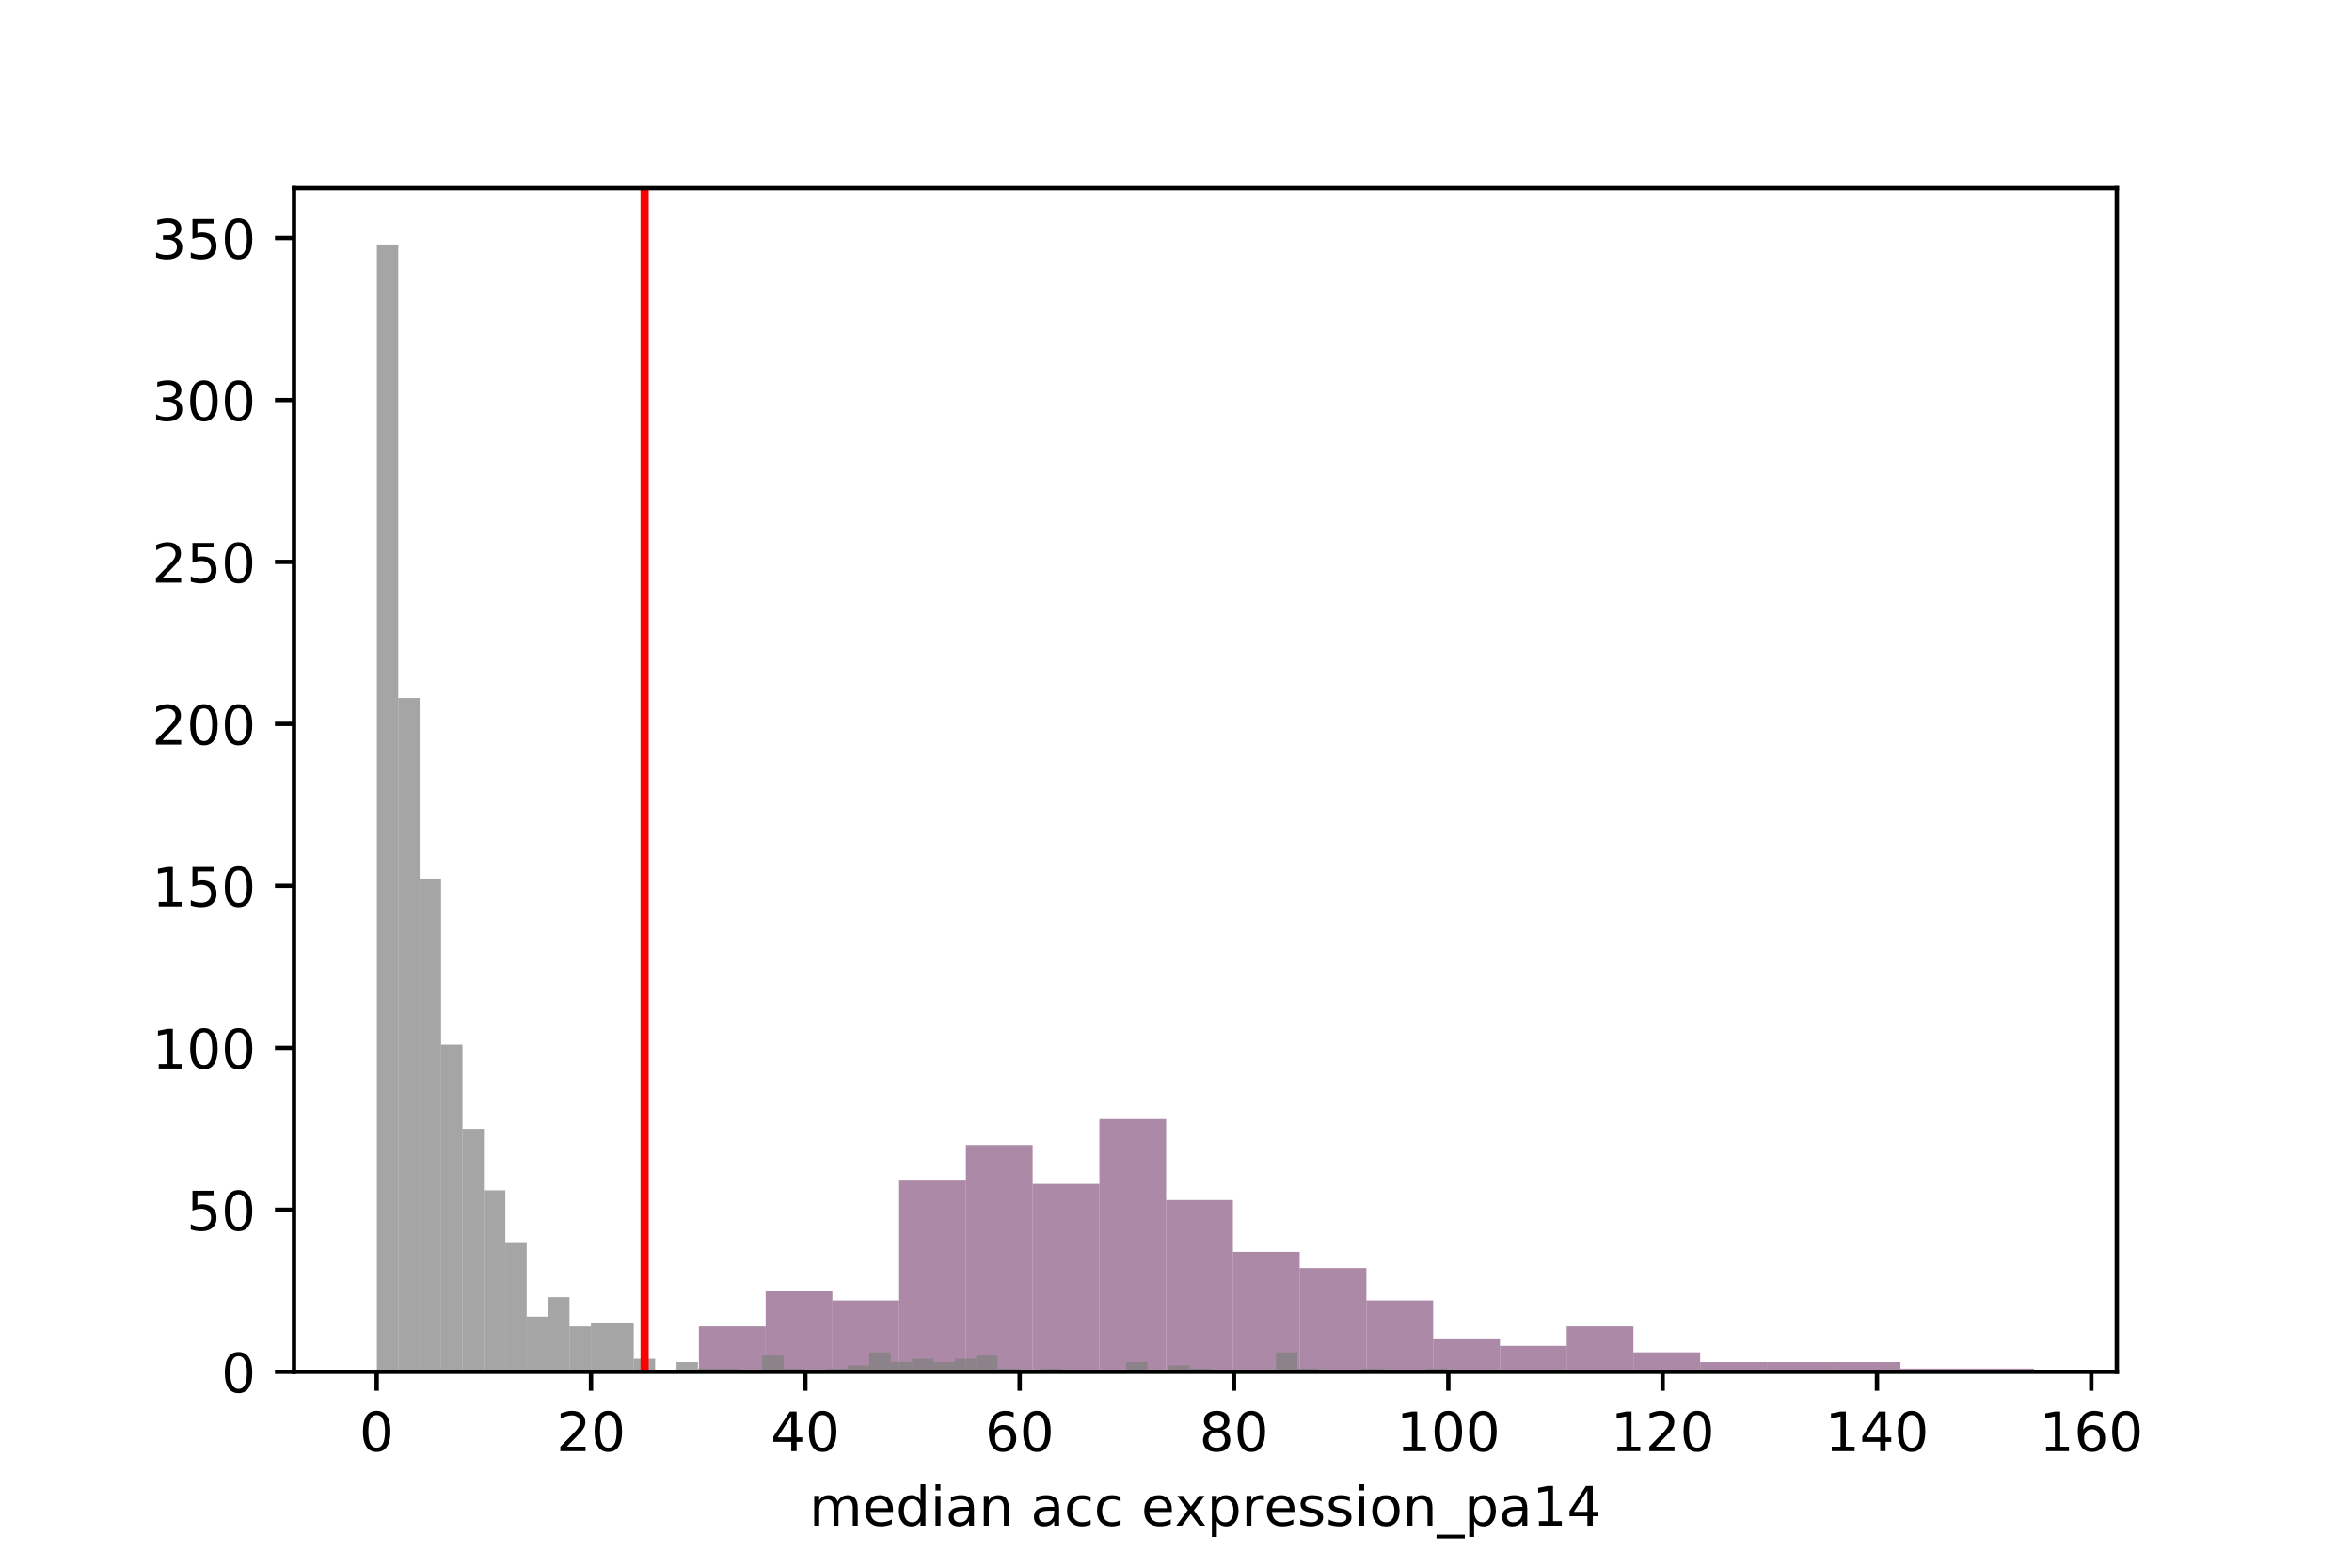 <?xml version="1.0" encoding="utf-8" standalone="no"?>
<!DOCTYPE svg PUBLIC "-//W3C//DTD SVG 1.1//EN"
  "http://www.w3.org/Graphics/SVG/1.1/DTD/svg11.dtd">
<!-- Created with matplotlib (https://matplotlib.org/) -->
<svg height="288pt" version="1.1" viewBox="0 0 432 288" width="432pt" xmlns="http://www.w3.org/2000/svg" xmlns:xlink="http://www.w3.org/1999/xlink">
 <defs>
  <style type="text/css">
*{stroke-linecap:butt;stroke-linejoin:round;}
  </style>
 </defs>
 <g id="figure_1">
  <g id="patch_1">
   <path d="M 0 288
L 432 288
L 432 0
L 0 0
z
" style="fill:#ffffff;"/>
  </g>
  <g id="axes_1">
   <g id="patch_2">
    <path d="M 54 252
L 388.8 252
L 388.8 34.56
L 54 34.56
z
" style="fill:#ffffff;"/>
   </g>
   <g id="patch_3">
    <path clip-path="url(#pc62bdb3a51)" d="M 128.366 252
L 140.627 252
L 140.627 243.669
L 128.366 243.669
z
" style="fill:#895881;opacity:0.7;"/>
   </g>
   <g id="patch_4">
    <path clip-path="url(#pc62bdb3a51)" d="M 140.627 252
L 152.888 252
L 152.888 237.123
L 140.627 237.123
z
" style="fill:#895881;opacity:0.7;"/>
   </g>
   <g id="patch_5">
    <path clip-path="url(#pc62bdb3a51)" d="M 152.888 252
L 165.149 252
L 165.149 238.908
L 152.888 238.908
z
" style="fill:#895881;opacity:0.7;"/>
   </g>
   <g id="patch_6">
    <path clip-path="url(#pc62bdb3a51)" d="M 165.149 252
L 177.409 252
L 177.409 216.891
L 165.149 216.891
z
" style="fill:#895881;opacity:0.7;"/>
   </g>
   <g id="patch_7">
    <path clip-path="url(#pc62bdb3a51)" d="M 177.409 252
L 189.67 252
L 189.67 210.345
L 177.409 210.345
z
" style="fill:#895881;opacity:0.7;"/>
   </g>
   <g id="patch_8">
    <path clip-path="url(#pc62bdb3a51)" d="M 189.67 252
L 201.931 252
L 201.931 217.486
L 189.67 217.486
z
" style="fill:#895881;opacity:0.7;"/>
   </g>
   <g id="patch_9">
    <path clip-path="url(#pc62bdb3a51)" d="M 201.931 252
L 214.192 252
L 214.192 205.584
L 201.931 205.584
z
" style="fill:#895881;opacity:0.7;"/>
   </g>
   <g id="patch_10">
    <path clip-path="url(#pc62bdb3a51)" d="M 214.192 252
L 226.452 252
L 226.452 220.461
L 214.192 220.461
z
" style="fill:#895881;opacity:0.7;"/>
   </g>
   <g id="patch_11">
    <path clip-path="url(#pc62bdb3a51)" d="M 226.452 252
L 238.713 252
L 238.713 229.982
L 226.452 229.982
z
" style="fill:#895881;opacity:0.7;"/>
   </g>
   <g id="patch_12">
    <path clip-path="url(#pc62bdb3a51)" d="M 238.713 252
L 250.974 252
L 250.974 232.958
L 238.713 232.958
z
" style="fill:#895881;opacity:0.7;"/>
   </g>
   <g id="patch_13">
    <path clip-path="url(#pc62bdb3a51)" d="M 250.974 252
L 263.235 252
L 263.235 238.908
L 250.974 238.908
z
" style="fill:#895881;opacity:0.7;"/>
   </g>
   <g id="patch_14">
    <path clip-path="url(#pc62bdb3a51)" d="M 263.235 252
L 275.496 252
L 275.496 246.049
L 263.235 246.049
z
" style="fill:#895881;opacity:0.7;"/>
   </g>
   <g id="patch_15">
    <path clip-path="url(#pc62bdb3a51)" d="M 275.496 252
L 287.756 252
L 287.756 247.239
L 275.496 247.239
z
" style="fill:#895881;opacity:0.7;"/>
   </g>
   <g id="patch_16">
    <path clip-path="url(#pc62bdb3a51)" d="M 287.756 252
L 300.017 252
L 300.017 243.669
L 287.756 243.669
z
" style="fill:#895881;opacity:0.7;"/>
   </g>
   <g id="patch_17">
    <path clip-path="url(#pc62bdb3a51)" d="M 300.017 252
L 312.278 252
L 312.278 248.43
L 300.017 248.43
z
" style="fill:#895881;opacity:0.7;"/>
   </g>
   <g id="patch_18">
    <path clip-path="url(#pc62bdb3a51)" d="M 312.278 252
L 324.539 252
L 324.539 250.215
L 312.278 250.215
z
" style="fill:#895881;opacity:0.7;"/>
   </g>
   <g id="patch_19">
    <path clip-path="url(#pc62bdb3a51)" d="M 324.539 252
L 336.799 252
L 336.799 250.215
L 324.539 250.215
z
" style="fill:#895881;opacity:0.7;"/>
   </g>
   <g id="patch_20">
    <path clip-path="url(#pc62bdb3a51)" d="M 336.799 252
L 349.06 252
L 349.06 250.215
L 336.799 250.215
z
" style="fill:#895881;opacity:0.7;"/>
   </g>
   <g id="patch_21">
    <path clip-path="url(#pc62bdb3a51)" d="M 349.06 252
L 361.321 252
L 361.321 251.405
L 349.06 251.405
z
" style="fill:#895881;opacity:0.7;"/>
   </g>
   <g id="patch_22">
    <path clip-path="url(#pc62bdb3a51)" d="M 361.321 252
L 373.582 252
L 373.582 251.405
L 361.321 251.405
z
" style="fill:#895881;opacity:0.7;"/>
   </g>
   <g id="patch_23">
    <path clip-path="url(#pc62bdb3a51)" d="M 69.218 252
L 73.15 252
L 73.15 44.914
L 69.218 44.914
z
" style="fill:#808080;opacity:0.7;"/>
   </g>
   <g id="patch_24">
    <path clip-path="url(#pc62bdb3a51)" d="M 73.15 252
L 77.082 252
L 77.082 128.225
L 73.15 128.225
z
" style="fill:#808080;opacity:0.7;"/>
   </g>
   <g id="patch_25">
    <path clip-path="url(#pc62bdb3a51)" d="M 77.082 252
L 81.014 252
L 81.014 161.549
L 77.082 161.549
z
" style="fill:#808080;opacity:0.7;"/>
   </g>
   <g id="patch_26">
    <path clip-path="url(#pc62bdb3a51)" d="M 81.014 252
L 84.945 252
L 84.945 191.898
L 81.014 191.898
z
" style="fill:#808080;opacity:0.7;"/>
   </g>
   <g id="patch_27">
    <path clip-path="url(#pc62bdb3a51)" d="M 84.945 252
L 88.877 252
L 88.877 207.369
L 84.945 207.369
z
" style="fill:#808080;opacity:0.7;"/>
   </g>
   <g id="patch_28">
    <path clip-path="url(#pc62bdb3a51)" d="M 88.877 252
L 92.809 252
L 92.809 218.676
L 88.877 218.676
z
" style="fill:#808080;opacity:0.7;"/>
   </g>
   <g id="patch_29">
    <path clip-path="url(#pc62bdb3a51)" d="M 92.809 252
L 96.741 252
L 96.741 228.197
L 92.809 228.197
z
" style="fill:#808080;opacity:0.7;"/>
   </g>
   <g id="patch_30">
    <path clip-path="url(#pc62bdb3a51)" d="M 96.741 252
L 100.673 252
L 100.673 241.884
L 96.741 241.884
z
" style="fill:#808080;opacity:0.7;"/>
   </g>
   <g id="patch_31">
    <path clip-path="url(#pc62bdb3a51)" d="M 100.673 252
L 104.604 252
L 104.604 238.313
L 100.673 238.313
z
" style="fill:#808080;opacity:0.7;"/>
   </g>
   <g id="patch_32">
    <path clip-path="url(#pc62bdb3a51)" d="M 104.604 252
L 108.536 252
L 108.536 243.669
L 104.604 243.669
z
" style="fill:#808080;opacity:0.7;"/>
   </g>
   <g id="patch_33">
    <path clip-path="url(#pc62bdb3a51)" d="M 108.536 252
L 112.468 252
L 112.468 243.074
L 108.536 243.074
z
" style="fill:#808080;opacity:0.7;"/>
   </g>
   <g id="patch_34">
    <path clip-path="url(#pc62bdb3a51)" d="M 112.468 252
L 116.4 252
L 116.4 243.074
L 112.468 243.074
z
" style="fill:#808080;opacity:0.7;"/>
   </g>
   <g id="patch_35">
    <path clip-path="url(#pc62bdb3a51)" d="M 116.4 252
L 120.332 252
L 120.332 249.62
L 116.4 249.62
z
" style="fill:#808080;opacity:0.7;"/>
   </g>
   <g id="patch_36">
    <path clip-path="url(#pc62bdb3a51)" d="M 120.332 252
L 124.263 252
L 124.263 252
L 120.332 252
z
" style="fill:#808080;opacity:0.7;"/>
   </g>
   <g id="patch_37">
    <path clip-path="url(#pc62bdb3a51)" d="M 124.263 252
L 128.195 252
L 128.195 250.215
L 124.263 250.215
z
" style="fill:#808080;opacity:0.7;"/>
   </g>
   <g id="patch_38">
    <path clip-path="url(#pc62bdb3a51)" d="M 128.195 252
L 132.127 252
L 132.127 251.405
L 128.195 251.405
z
" style="fill:#808080;opacity:0.7;"/>
   </g>
   <g id="patch_39">
    <path clip-path="url(#pc62bdb3a51)" d="M 132.127 252
L 136.059 252
L 136.059 251.405
L 132.127 251.405
z
" style="fill:#808080;opacity:0.7;"/>
   </g>
   <g id="patch_40">
    <path clip-path="url(#pc62bdb3a51)" d="M 136.059 252
L 139.991 252
L 139.991 252
L 136.059 252
z
" style="fill:#808080;opacity:0.7;"/>
   </g>
   <g id="patch_41">
    <path clip-path="url(#pc62bdb3a51)" d="M 139.991 252
L 143.922 252
L 143.922 249.025
L 139.991 249.025
z
" style="fill:#808080;opacity:0.7;"/>
   </g>
   <g id="patch_42">
    <path clip-path="url(#pc62bdb3a51)" d="M 143.922 252
L 147.854 252
L 147.854 251.405
L 143.922 251.405
z
" style="fill:#808080;opacity:0.7;"/>
   </g>
   <g id="patch_43">
    <path clip-path="url(#pc62bdb3a51)" d="M 147.854 252
L 151.786 252
L 151.786 252
L 147.854 252
z
" style="fill:#808080;opacity:0.7;"/>
   </g>
   <g id="patch_44">
    <path clip-path="url(#pc62bdb3a51)" d="M 151.786 252
L 155.718 252
L 155.718 251.405
L 151.786 251.405
z
" style="fill:#808080;opacity:0.7;"/>
   </g>
   <g id="patch_45">
    <path clip-path="url(#pc62bdb3a51)" d="M 155.718 252
L 159.65 252
L 159.65 250.81
L 155.718 250.81
z
" style="fill:#808080;opacity:0.7;"/>
   </g>
   <g id="patch_46">
    <path clip-path="url(#pc62bdb3a51)" d="M 159.65 252
L 163.581 252
L 163.581 248.43
L 159.65 248.43
z
" style="fill:#808080;opacity:0.7;"/>
   </g>
   <g id="patch_47">
    <path clip-path="url(#pc62bdb3a51)" d="M 163.581 252
L 167.513 252
L 167.513 250.215
L 163.581 250.215
z
" style="fill:#808080;opacity:0.7;"/>
   </g>
   <g id="patch_48">
    <path clip-path="url(#pc62bdb3a51)" d="M 167.513 252
L 171.445 252
L 171.445 249.62
L 167.513 249.62
z
" style="fill:#808080;opacity:0.7;"/>
   </g>
   <g id="patch_49">
    <path clip-path="url(#pc62bdb3a51)" d="M 171.445 252
L 175.377 252
L 175.377 250.215
L 171.445 250.215
z
" style="fill:#808080;opacity:0.7;"/>
   </g>
   <g id="patch_50">
    <path clip-path="url(#pc62bdb3a51)" d="M 175.377 252
L 179.309 252
L 179.309 249.62
L 175.377 249.62
z
" style="fill:#808080;opacity:0.7;"/>
   </g>
   <g id="patch_51">
    <path clip-path="url(#pc62bdb3a51)" d="M 179.309 252
L 183.24 252
L 183.24 249.025
L 179.309 249.025
z
" style="fill:#808080;opacity:0.7;"/>
   </g>
   <g id="patch_52">
    <path clip-path="url(#pc62bdb3a51)" d="M 183.24 252
L 187.172 252
L 187.172 251.405
L 183.24 251.405
z
" style="fill:#808080;opacity:0.7;"/>
   </g>
   <g id="patch_53">
    <path clip-path="url(#pc62bdb3a51)" d="M 187.172 252
L 191.104 252
L 191.104 252
L 187.172 252
z
" style="fill:#808080;opacity:0.7;"/>
   </g>
   <g id="patch_54">
    <path clip-path="url(#pc62bdb3a51)" d="M 191.104 252
L 195.036 252
L 195.036 251.405
L 191.104 251.405
z
" style="fill:#808080;opacity:0.7;"/>
   </g>
   <g id="patch_55">
    <path clip-path="url(#pc62bdb3a51)" d="M 195.036 252
L 198.968 252
L 198.968 252
L 195.036 252
z
" style="fill:#808080;opacity:0.7;"/>
   </g>
   <g id="patch_56">
    <path clip-path="url(#pc62bdb3a51)" d="M 198.968 252
L 202.899 252
L 202.899 252
L 198.968 252
z
" style="fill:#808080;opacity:0.7;"/>
   </g>
   <g id="patch_57">
    <path clip-path="url(#pc62bdb3a51)" d="M 202.899 252
L 206.831 252
L 206.831 252
L 202.899 252
z
" style="fill:#808080;opacity:0.7;"/>
   </g>
   <g id="patch_58">
    <path clip-path="url(#pc62bdb3a51)" d="M 206.831 252
L 210.763 252
L 210.763 250.215
L 206.831 250.215
z
" style="fill:#808080;opacity:0.7;"/>
   </g>
   <g id="patch_59">
    <path clip-path="url(#pc62bdb3a51)" d="M 210.763 252
L 214.695 252
L 214.695 252
L 210.763 252
z
" style="fill:#808080;opacity:0.7;"/>
   </g>
   <g id="patch_60">
    <path clip-path="url(#pc62bdb3a51)" d="M 214.695 252
L 218.626 252
L 218.626 250.81
L 214.695 250.81
z
" style="fill:#808080;opacity:0.7;"/>
   </g>
   <g id="patch_61">
    <path clip-path="url(#pc62bdb3a51)" d="M 218.626 252
L 222.558 252
L 222.558 251.405
L 218.626 251.405
z
" style="fill:#808080;opacity:0.7;"/>
   </g>
   <g id="patch_62">
    <path clip-path="url(#pc62bdb3a51)" d="M 222.558 252
L 226.49 252
L 226.49 252
L 222.558 252
z
" style="fill:#808080;opacity:0.7;"/>
   </g>
   <g id="patch_63">
    <path clip-path="url(#pc62bdb3a51)" d="M 226.49 252
L 230.422 252
L 230.422 252
L 226.49 252
z
" style="fill:#808080;opacity:0.7;"/>
   </g>
   <g id="patch_64">
    <path clip-path="url(#pc62bdb3a51)" d="M 230.422 252
L 234.354 252
L 234.354 252
L 230.422 252
z
" style="fill:#808080;opacity:0.7;"/>
   </g>
   <g id="patch_65">
    <path clip-path="url(#pc62bdb3a51)" d="M 234.354 252
L 238.285 252
L 238.285 248.43
L 234.354 248.43
z
" style="fill:#808080;opacity:0.7;"/>
   </g>
   <g id="patch_66">
    <path clip-path="url(#pc62bdb3a51)" d="M 238.285 252
L 242.217 252
L 242.217 251.405
L 238.285 251.405
z
" style="fill:#808080;opacity:0.7;"/>
   </g>
   <g id="patch_67">
    <path clip-path="url(#pc62bdb3a51)" d="M 242.217 252
L 246.149 252
L 246.149 252
L 242.217 252
z
" style="fill:#808080;opacity:0.7;"/>
   </g>
   <g id="patch_68">
    <path clip-path="url(#pc62bdb3a51)" d="M 246.149 252
L 250.081 252
L 250.081 252
L 246.149 252
z
" style="fill:#808080;opacity:0.7;"/>
   </g>
   <g id="patch_69">
    <path clip-path="url(#pc62bdb3a51)" d="M 250.081 252
L 254.013 252
L 254.013 251.405
L 250.081 251.405
z
" style="fill:#808080;opacity:0.7;"/>
   </g>
   <g id="patch_70">
    <path clip-path="url(#pc62bdb3a51)" d="M 254.013 252
L 257.944 252
L 257.944 252
L 254.013 252
z
" style="fill:#808080;opacity:0.7;"/>
   </g>
   <g id="patch_71">
    <path clip-path="url(#pc62bdb3a51)" d="M 257.944 252
L 261.876 252
L 261.876 252
L 257.944 252
z
" style="fill:#808080;opacity:0.7;"/>
   </g>
   <g id="patch_72">
    <path clip-path="url(#pc62bdb3a51)" d="M 261.876 252
L 265.808 252
L 265.808 251.405
L 261.876 251.405
z
" style="fill:#808080;opacity:0.7;"/>
   </g>
   <g id="matplotlib.axis_1">
    <g id="xtick_1">
     <g id="line2d_1">
      <defs>
       <path d="M 0 0
L 0 3.5
" id="m494361eae6" style="stroke:#000000;stroke-width:0.8;"/>
      </defs>
      <g>
       <use style="stroke:#000000;stroke-width:0.8;" x="69.186" xlink:href="#m494361eae6" y="252"/>
      </g>
     </g>
     <g id="text_1">
      <!-- 0 -->
      <defs>
       <path d="M 31.781 66.406
Q 24.172 66.406 20.328 58.906
Q 16.5 51.422 16.5 36.375
Q 16.5 21.391 20.328 13.891
Q 24.172 6.391 31.781 6.391
Q 39.453 6.391 43.281 13.891
Q 47.125 21.391 47.125 36.375
Q 47.125 51.422 43.281 58.906
Q 39.453 66.406 31.781 66.406
z
M 31.781 74.219
Q 44.047 74.219 50.516 64.516
Q 56.984 54.828 56.984 36.375
Q 56.984 17.969 50.516 8.266
Q 44.047 -1.422 31.781 -1.422
Q 19.531 -1.422 13.062 8.266
Q 6.594 17.969 6.594 36.375
Q 6.594 54.828 13.062 64.516
Q 19.531 74.219 31.781 74.219
z
" id="DejaVuSans-48"/>
      </defs>
      <g transform="translate(66.004 266.598)scale(0.1 -0.1)">
       <use xlink:href="#DejaVuSans-48"/>
      </g>
     </g>
    </g>
    <g id="xtick_2">
     <g id="line2d_2">
      <g>
       <use style="stroke:#000000;stroke-width:0.8;" x="108.552" xlink:href="#m494361eae6" y="252"/>
      </g>
     </g>
     <g id="text_2">
      <!-- 20 -->
      <defs>
       <path d="M 19.188 8.297
L 53.609 8.297
L 53.609 0
L 7.328 0
L 7.328 8.297
Q 12.938 14.109 22.625 23.891
Q 32.328 33.688 34.812 36.531
Q 39.547 41.844 41.422 45.531
Q 43.312 49.219 43.312 52.781
Q 43.312 58.594 39.234 62.25
Q 35.156 65.922 28.609 65.922
Q 23.969 65.922 18.812 64.312
Q 13.672 62.703 7.812 59.422
L 7.812 69.391
Q 13.766 71.781 18.938 73
Q 24.125 74.219 28.422 74.219
Q 39.75 74.219 46.484 68.547
Q 53.219 62.891 53.219 53.422
Q 53.219 48.922 51.531 44.891
Q 49.859 40.875 45.406 35.406
Q 44.188 33.984 37.641 27.219
Q 31.109 20.453 19.188 8.297
z
" id="DejaVuSans-50"/>
      </defs>
      <g transform="translate(102.189 266.598)scale(0.1 -0.1)">
       <use xlink:href="#DejaVuSans-50"/>
       <use x="63.623" xlink:href="#DejaVuSans-48"/>
      </g>
     </g>
    </g>
    <g id="xtick_3">
     <g id="line2d_3">
      <g>
       <use style="stroke:#000000;stroke-width:0.8;" x="147.918" xlink:href="#m494361eae6" y="252"/>
      </g>
     </g>
     <g id="text_3">
      <!-- 40 -->
      <defs>
       <path d="M 37.797 64.312
L 12.891 25.391
L 37.797 25.391
z
M 35.203 72.906
L 47.609 72.906
L 47.609 25.391
L 58.016 25.391
L 58.016 17.188
L 47.609 17.188
L 47.609 0
L 37.797 0
L 37.797 17.188
L 4.891 17.188
L 4.891 26.703
z
" id="DejaVuSans-52"/>
      </defs>
      <g transform="translate(141.555 266.598)scale(0.1 -0.1)">
       <use xlink:href="#DejaVuSans-52"/>
       <use x="63.623" xlink:href="#DejaVuSans-48"/>
      </g>
     </g>
    </g>
    <g id="xtick_4">
     <g id="line2d_4">
      <g>
       <use style="stroke:#000000;stroke-width:0.8;" x="187.284" xlink:href="#m494361eae6" y="252"/>
      </g>
     </g>
     <g id="text_4">
      <!-- 60 -->
      <defs>
       <path d="M 33.016 40.375
Q 26.375 40.375 22.484 35.828
Q 18.609 31.297 18.609 23.391
Q 18.609 15.531 22.484 10.953
Q 26.375 6.391 33.016 6.391
Q 39.656 6.391 43.531 10.953
Q 47.406 15.531 47.406 23.391
Q 47.406 31.297 43.531 35.828
Q 39.656 40.375 33.016 40.375
z
M 52.594 71.297
L 52.594 62.312
Q 48.875 64.062 45.094 64.984
Q 41.312 65.922 37.594 65.922
Q 27.828 65.922 22.672 59.328
Q 17.531 52.734 16.797 39.406
Q 19.672 43.656 24.016 45.922
Q 28.375 48.188 33.594 48.188
Q 44.578 48.188 50.953 41.516
Q 57.328 34.859 57.328 23.391
Q 57.328 12.156 50.688 5.359
Q 44.047 -1.422 33.016 -1.422
Q 20.359 -1.422 13.672 8.266
Q 6.984 17.969 6.984 36.375
Q 6.984 53.656 15.188 63.938
Q 23.391 74.219 37.203 74.219
Q 40.922 74.219 44.703 73.484
Q 48.484 72.75 52.594 71.297
z
" id="DejaVuSans-54"/>
      </defs>
      <g transform="translate(180.921 266.598)scale(0.1 -0.1)">
       <use xlink:href="#DejaVuSans-54"/>
       <use x="63.623" xlink:href="#DejaVuSans-48"/>
      </g>
     </g>
    </g>
    <g id="xtick_5">
     <g id="line2d_5">
      <g>
       <use style="stroke:#000000;stroke-width:0.8;" x="226.65" xlink:href="#m494361eae6" y="252"/>
      </g>
     </g>
     <g id="text_5">
      <!-- 80 -->
      <defs>
       <path d="M 31.781 34.625
Q 24.75 34.625 20.719 30.859
Q 16.703 27.094 16.703 20.516
Q 16.703 13.922 20.719 10.156
Q 24.75 6.391 31.781 6.391
Q 38.812 6.391 42.859 10.172
Q 46.922 13.969 46.922 20.516
Q 46.922 27.094 42.891 30.859
Q 38.875 34.625 31.781 34.625
z
M 21.922 38.812
Q 15.578 40.375 12.031 44.719
Q 8.5 49.078 8.5 55.328
Q 8.5 64.062 14.719 69.141
Q 20.953 74.219 31.781 74.219
Q 42.672 74.219 48.875 69.141
Q 55.078 64.062 55.078 55.328
Q 55.078 49.078 51.531 44.719
Q 48 40.375 41.703 38.812
Q 48.828 37.156 52.797 32.312
Q 56.781 27.484 56.781 20.516
Q 56.781 9.906 50.312 4.234
Q 43.844 -1.422 31.781 -1.422
Q 19.734 -1.422 13.25 4.234
Q 6.781 9.906 6.781 20.516
Q 6.781 27.484 10.781 32.312
Q 14.797 37.156 21.922 38.812
z
M 18.312 54.391
Q 18.312 48.734 21.844 45.562
Q 25.391 42.391 31.781 42.391
Q 38.141 42.391 41.719 45.562
Q 45.312 48.734 45.312 54.391
Q 45.312 60.062 41.719 63.234
Q 38.141 66.406 31.781 66.406
Q 25.391 66.406 21.844 63.234
Q 18.312 60.062 18.312 54.391
z
" id="DejaVuSans-56"/>
      </defs>
      <g transform="translate(220.287 266.598)scale(0.1 -0.1)">
       <use xlink:href="#DejaVuSans-56"/>
       <use x="63.623" xlink:href="#DejaVuSans-48"/>
      </g>
     </g>
    </g>
    <g id="xtick_6">
     <g id="line2d_6">
      <g>
       <use style="stroke:#000000;stroke-width:0.8;" x="266.016" xlink:href="#m494361eae6" y="252"/>
      </g>
     </g>
     <g id="text_6">
      <!-- 100 -->
      <defs>
       <path d="M 12.406 8.297
L 28.516 8.297
L 28.516 63.922
L 10.984 60.406
L 10.984 69.391
L 28.422 72.906
L 38.281 72.906
L 38.281 8.297
L 54.391 8.297
L 54.391 0
L 12.406 0
z
" id="DejaVuSans-49"/>
      </defs>
      <g transform="translate(256.472 266.598)scale(0.1 -0.1)">
       <use xlink:href="#DejaVuSans-49"/>
       <use x="63.623" xlink:href="#DejaVuSans-48"/>
       <use x="127.246" xlink:href="#DejaVuSans-48"/>
      </g>
     </g>
    </g>
    <g id="xtick_7">
     <g id="line2d_7">
      <g>
       <use style="stroke:#000000;stroke-width:0.8;" x="305.382" xlink:href="#m494361eae6" y="252"/>
      </g>
     </g>
     <g id="text_7">
      <!-- 120 -->
      <g transform="translate(295.838 266.598)scale(0.1 -0.1)">
       <use xlink:href="#DejaVuSans-49"/>
       <use x="63.623" xlink:href="#DejaVuSans-50"/>
       <use x="127.246" xlink:href="#DejaVuSans-48"/>
      </g>
     </g>
    </g>
    <g id="xtick_8">
     <g id="line2d_8">
      <g>
       <use style="stroke:#000000;stroke-width:0.8;" x="344.748" xlink:href="#m494361eae6" y="252"/>
      </g>
     </g>
     <g id="text_8">
      <!-- 140 -->
      <g transform="translate(335.204 266.598)scale(0.1 -0.1)">
       <use xlink:href="#DejaVuSans-49"/>
       <use x="63.623" xlink:href="#DejaVuSans-52"/>
       <use x="127.246" xlink:href="#DejaVuSans-48"/>
      </g>
     </g>
    </g>
    <g id="xtick_9">
     <g id="line2d_9">
      <g>
       <use style="stroke:#000000;stroke-width:0.8;" x="384.114" xlink:href="#m494361eae6" y="252"/>
      </g>
     </g>
     <g id="text_9">
      <!-- 160 -->
      <g transform="translate(374.57 266.598)scale(0.1 -0.1)">
       <use xlink:href="#DejaVuSans-49"/>
       <use x="63.623" xlink:href="#DejaVuSans-54"/>
       <use x="127.246" xlink:href="#DejaVuSans-48"/>
      </g>
     </g>
    </g>
    <g id="text_10">
     <!-- median acc expression_pa14 -->
     <defs>
      <path d="M 52 44.188
Q 55.375 50.25 60.062 53.125
Q 64.75 56 71.094 56
Q 79.641 56 84.281 50.016
Q 88.922 44.047 88.922 33.016
L 88.922 0
L 79.891 0
L 79.891 32.719
Q 79.891 40.578 77.094 44.375
Q 74.312 48.188 68.609 48.188
Q 61.625 48.188 57.562 43.547
Q 53.516 38.922 53.516 30.906
L 53.516 0
L 44.484 0
L 44.484 32.719
Q 44.484 40.625 41.703 44.406
Q 38.922 48.188 33.109 48.188
Q 26.219 48.188 22.156 43.531
Q 18.109 38.875 18.109 30.906
L 18.109 0
L 9.078 0
L 9.078 54.688
L 18.109 54.688
L 18.109 46.188
Q 21.188 51.219 25.484 53.609
Q 29.781 56 35.688 56
Q 41.656 56 45.828 52.969
Q 50 49.953 52 44.188
z
" id="DejaVuSans-109"/>
      <path d="M 56.203 29.594
L 56.203 25.203
L 14.891 25.203
Q 15.484 15.922 20.484 11.062
Q 25.484 6.203 34.422 6.203
Q 39.594 6.203 44.453 7.469
Q 49.312 8.734 54.109 11.281
L 54.109 2.781
Q 49.266 0.734 44.188 -0.344
Q 39.109 -1.422 33.891 -1.422
Q 20.797 -1.422 13.156 6.188
Q 5.516 13.812 5.516 26.812
Q 5.516 40.234 12.766 48.109
Q 20.016 56 32.328 56
Q 43.359 56 49.781 48.891
Q 56.203 41.797 56.203 29.594
z
M 47.219 32.234
Q 47.125 39.594 43.094 43.984
Q 39.062 48.391 32.422 48.391
Q 24.906 48.391 20.391 44.141
Q 15.875 39.891 15.188 32.172
z
" id="DejaVuSans-101"/>
      <path d="M 45.406 46.391
L 45.406 75.984
L 54.391 75.984
L 54.391 0
L 45.406 0
L 45.406 8.203
Q 42.578 3.328 38.25 0.953
Q 33.938 -1.422 27.875 -1.422
Q 17.969 -1.422 11.734 6.484
Q 5.516 14.406 5.516 27.297
Q 5.516 40.188 11.734 48.094
Q 17.969 56 27.875 56
Q 33.938 56 38.25 53.625
Q 42.578 51.266 45.406 46.391
z
M 14.797 27.297
Q 14.797 17.391 18.875 11.75
Q 22.953 6.109 30.078 6.109
Q 37.203 6.109 41.297 11.75
Q 45.406 17.391 45.406 27.297
Q 45.406 37.203 41.297 42.844
Q 37.203 48.484 30.078 48.484
Q 22.953 48.484 18.875 42.844
Q 14.797 37.203 14.797 27.297
z
" id="DejaVuSans-100"/>
      <path d="M 9.422 54.688
L 18.406 54.688
L 18.406 0
L 9.422 0
z
M 9.422 75.984
L 18.406 75.984
L 18.406 64.594
L 9.422 64.594
z
" id="DejaVuSans-105"/>
      <path d="M 34.281 27.484
Q 23.391 27.484 19.188 25
Q 14.984 22.516 14.984 16.5
Q 14.984 11.719 18.141 8.906
Q 21.297 6.109 26.703 6.109
Q 34.188 6.109 38.703 11.406
Q 43.219 16.703 43.219 25.484
L 43.219 27.484
z
M 52.203 31.203
L 52.203 0
L 43.219 0
L 43.219 8.297
Q 40.141 3.328 35.547 0.953
Q 30.953 -1.422 24.312 -1.422
Q 15.922 -1.422 10.953 3.297
Q 6 8.016 6 15.922
Q 6 25.141 12.172 29.828
Q 18.359 34.516 30.609 34.516
L 43.219 34.516
L 43.219 35.406
Q 43.219 41.609 39.141 45
Q 35.062 48.391 27.688 48.391
Q 23 48.391 18.547 47.266
Q 14.109 46.141 10.016 43.891
L 10.016 52.203
Q 14.938 54.109 19.578 55.047
Q 24.219 56 28.609 56
Q 40.484 56 46.344 49.844
Q 52.203 43.703 52.203 31.203
z
" id="DejaVuSans-97"/>
      <path d="M 54.891 33.016
L 54.891 0
L 45.906 0
L 45.906 32.719
Q 45.906 40.484 42.875 44.328
Q 39.844 48.188 33.797 48.188
Q 26.516 48.188 22.312 43.547
Q 18.109 38.922 18.109 30.906
L 18.109 0
L 9.078 0
L 9.078 54.688
L 18.109 54.688
L 18.109 46.188
Q 21.344 51.125 25.703 53.562
Q 30.078 56 35.797 56
Q 45.219 56 50.047 50.172
Q 54.891 44.344 54.891 33.016
z
" id="DejaVuSans-110"/>
      <path id="DejaVuSans-32"/>
      <path d="M 48.781 52.594
L 48.781 44.188
Q 44.969 46.297 41.141 47.344
Q 37.312 48.391 33.406 48.391
Q 24.656 48.391 19.812 42.844
Q 14.984 37.312 14.984 27.297
Q 14.984 17.281 19.812 11.734
Q 24.656 6.203 33.406 6.203
Q 37.312 6.203 41.141 7.25
Q 44.969 8.297 48.781 10.406
L 48.781 2.094
Q 45.016 0.344 40.984 -0.531
Q 36.969 -1.422 32.422 -1.422
Q 20.062 -1.422 12.781 6.344
Q 5.516 14.109 5.516 27.297
Q 5.516 40.672 12.859 48.328
Q 20.219 56 33.016 56
Q 37.156 56 41.109 55.141
Q 45.062 54.297 48.781 52.594
z
" id="DejaVuSans-99"/>
      <path d="M 54.891 54.688
L 35.109 28.078
L 55.906 0
L 45.312 0
L 29.391 21.484
L 13.484 0
L 2.875 0
L 24.125 28.609
L 4.688 54.688
L 15.281 54.688
L 29.781 35.203
L 44.281 54.688
z
" id="DejaVuSans-120"/>
      <path d="M 18.109 8.203
L 18.109 -20.797
L 9.078 -20.797
L 9.078 54.688
L 18.109 54.688
L 18.109 46.391
Q 20.953 51.266 25.266 53.625
Q 29.594 56 35.594 56
Q 45.562 56 51.781 48.094
Q 58.016 40.188 58.016 27.297
Q 58.016 14.406 51.781 6.484
Q 45.562 -1.422 35.594 -1.422
Q 29.594 -1.422 25.266 0.953
Q 20.953 3.328 18.109 8.203
z
M 48.688 27.297
Q 48.688 37.203 44.609 42.844
Q 40.531 48.484 33.406 48.484
Q 26.266 48.484 22.188 42.844
Q 18.109 37.203 18.109 27.297
Q 18.109 17.391 22.188 11.75
Q 26.266 6.109 33.406 6.109
Q 40.531 6.109 44.609 11.75
Q 48.688 17.391 48.688 27.297
z
" id="DejaVuSans-112"/>
      <path d="M 41.109 46.297
Q 39.594 47.172 37.812 47.578
Q 36.031 48 33.891 48
Q 26.266 48 22.188 43.047
Q 18.109 38.094 18.109 28.812
L 18.109 0
L 9.078 0
L 9.078 54.688
L 18.109 54.688
L 18.109 46.188
Q 20.953 51.172 25.484 53.578
Q 30.031 56 36.531 56
Q 37.453 56 38.578 55.875
Q 39.703 55.766 41.062 55.516
z
" id="DejaVuSans-114"/>
      <path d="M 44.281 53.078
L 44.281 44.578
Q 40.484 46.531 36.375 47.5
Q 32.281 48.484 27.875 48.484
Q 21.188 48.484 17.844 46.438
Q 14.5 44.391 14.5 40.281
Q 14.5 37.156 16.891 35.375
Q 19.281 33.594 26.516 31.984
L 29.594 31.297
Q 39.156 29.25 43.188 25.516
Q 47.219 21.781 47.219 15.094
Q 47.219 7.469 41.188 3.016
Q 35.156 -1.422 24.609 -1.422
Q 20.219 -1.422 15.453 -0.562
Q 10.688 0.297 5.422 2
L 5.422 11.281
Q 10.406 8.688 15.234 7.391
Q 20.062 6.109 24.812 6.109
Q 31.156 6.109 34.562 8.281
Q 37.984 10.453 37.984 14.406
Q 37.984 18.062 35.516 20.016
Q 33.062 21.969 24.703 23.781
L 21.578 24.516
Q 13.234 26.266 9.516 29.906
Q 5.812 33.547 5.812 39.891
Q 5.812 47.609 11.281 51.797
Q 16.75 56 26.812 56
Q 31.781 56 36.172 55.266
Q 40.578 54.547 44.281 53.078
z
" id="DejaVuSans-115"/>
      <path d="M 30.609 48.391
Q 23.391 48.391 19.188 42.75
Q 14.984 37.109 14.984 27.297
Q 14.984 17.484 19.156 11.844
Q 23.344 6.203 30.609 6.203
Q 37.797 6.203 41.984 11.859
Q 46.188 17.531 46.188 27.297
Q 46.188 37.016 41.984 42.703
Q 37.797 48.391 30.609 48.391
z
M 30.609 56
Q 42.328 56 49.016 48.375
Q 55.719 40.766 55.719 27.297
Q 55.719 13.875 49.016 6.219
Q 42.328 -1.422 30.609 -1.422
Q 18.844 -1.422 12.172 6.219
Q 5.516 13.875 5.516 27.297
Q 5.516 40.766 12.172 48.375
Q 18.844 56 30.609 56
z
" id="DejaVuSans-111"/>
      <path d="M 50.984 -16.609
L 50.984 -23.578
L -0.984 -23.578
L -0.984 -16.609
z
" id="DejaVuSans-95"/>
     </defs>
     <g transform="translate(148.649 280.277)scale(0.1 -0.1)">
      <use xlink:href="#DejaVuSans-109"/>
      <use x="97.412" xlink:href="#DejaVuSans-101"/>
      <use x="158.936" xlink:href="#DejaVuSans-100"/>
      <use x="222.412" xlink:href="#DejaVuSans-105"/>
      <use x="250.195" xlink:href="#DejaVuSans-97"/>
      <use x="311.475" xlink:href="#DejaVuSans-110"/>
      <use x="374.854" xlink:href="#DejaVuSans-32"/>
      <use x="406.641" xlink:href="#DejaVuSans-97"/>
      <use x="467.92" xlink:href="#DejaVuSans-99"/>
      <use x="522.9" xlink:href="#DejaVuSans-99"/>
      <use x="577.881" xlink:href="#DejaVuSans-32"/>
      <use x="609.668" xlink:href="#DejaVuSans-101"/>
      <use x="671.176" xlink:href="#DejaVuSans-120"/>
      <use x="730.355" xlink:href="#DejaVuSans-112"/>
      <use x="793.832" xlink:href="#DejaVuSans-114"/>
      <use x="834.914" xlink:href="#DejaVuSans-101"/>
      <use x="896.438" xlink:href="#DejaVuSans-115"/>
      <use x="948.537" xlink:href="#DejaVuSans-115"/>
      <use x="1000.637" xlink:href="#DejaVuSans-105"/>
      <use x="1028.42" xlink:href="#DejaVuSans-111"/>
      <use x="1089.602" xlink:href="#DejaVuSans-110"/>
      <use x="1152.98" xlink:href="#DejaVuSans-95"/>
      <use x="1202.98" xlink:href="#DejaVuSans-112"/>
      <use x="1266.457" xlink:href="#DejaVuSans-97"/>
      <use x="1327.736" xlink:href="#DejaVuSans-49"/>
      <use x="1391.359" xlink:href="#DejaVuSans-52"/>
     </g>
    </g>
   </g>
   <g id="matplotlib.axis_2">
    <g id="ytick_1">
     <g id="line2d_10">
      <defs>
       <path d="M 0 0
L -3.5 0
" id="mbad8f34396" style="stroke:#000000;stroke-width:0.8;"/>
      </defs>
      <g>
       <use style="stroke:#000000;stroke-width:0.8;" x="54" xlink:href="#mbad8f34396" y="252"/>
      </g>
     </g>
     <g id="text_11">
      <!-- 0 -->
      <g transform="translate(40.638 255.799)scale(0.1 -0.1)">
       <use xlink:href="#DejaVuSans-48"/>
      </g>
     </g>
    </g>
    <g id="ytick_2">
     <g id="line2d_11">
      <g>
       <use style="stroke:#000000;stroke-width:0.8;" x="54" xlink:href="#mbad8f34396" y="222.246"/>
      </g>
     </g>
     <g id="text_12">
      <!-- 50 -->
      <defs>
       <path d="M 10.797 72.906
L 49.516 72.906
L 49.516 64.594
L 19.828 64.594
L 19.828 46.734
Q 21.969 47.469 24.109 47.828
Q 26.266 48.188 28.422 48.188
Q 40.625 48.188 47.75 41.5
Q 54.891 34.812 54.891 23.391
Q 54.891 11.625 47.562 5.094
Q 40.234 -1.422 26.906 -1.422
Q 22.312 -1.422 17.547 -0.641
Q 12.797 0.141 7.719 1.703
L 7.719 11.625
Q 12.109 9.234 16.797 8.062
Q 21.484 6.891 26.703 6.891
Q 35.156 6.891 40.078 11.328
Q 45.016 15.766 45.016 23.391
Q 45.016 31 40.078 35.438
Q 35.156 39.891 26.703 39.891
Q 22.75 39.891 18.812 39.016
Q 14.891 38.141 10.797 36.281
z
" id="DejaVuSans-53"/>
      </defs>
      <g transform="translate(34.275 226.046)scale(0.1 -0.1)">
       <use xlink:href="#DejaVuSans-53"/>
       <use x="63.623" xlink:href="#DejaVuSans-48"/>
      </g>
     </g>
    </g>
    <g id="ytick_3">
     <g id="line2d_12">
      <g>
       <use style="stroke:#000000;stroke-width:0.8;" x="54" xlink:href="#mbad8f34396" y="192.493"/>
      </g>
     </g>
     <g id="text_13">
      <!-- 100 -->
      <g transform="translate(27.913 196.292)scale(0.1 -0.1)">
       <use xlink:href="#DejaVuSans-49"/>
       <use x="63.623" xlink:href="#DejaVuSans-48"/>
       <use x="127.246" xlink:href="#DejaVuSans-48"/>
      </g>
     </g>
    </g>
    <g id="ytick_4">
     <g id="line2d_13">
      <g>
       <use style="stroke:#000000;stroke-width:0.8;" x="54" xlink:href="#mbad8f34396" y="162.739"/>
      </g>
     </g>
     <g id="text_14">
      <!-- 150 -->
      <g transform="translate(27.913 166.538)scale(0.1 -0.1)">
       <use xlink:href="#DejaVuSans-49"/>
       <use x="63.623" xlink:href="#DejaVuSans-53"/>
       <use x="127.246" xlink:href="#DejaVuSans-48"/>
      </g>
     </g>
    </g>
    <g id="ytick_5">
     <g id="line2d_14">
      <g>
       <use style="stroke:#000000;stroke-width:0.8;" x="54" xlink:href="#mbad8f34396" y="132.985"/>
      </g>
     </g>
     <g id="text_15">
      <!-- 200 -->
      <g transform="translate(27.913 136.784)scale(0.1 -0.1)">
       <use xlink:href="#DejaVuSans-50"/>
       <use x="63.623" xlink:href="#DejaVuSans-48"/>
       <use x="127.246" xlink:href="#DejaVuSans-48"/>
      </g>
     </g>
    </g>
    <g id="ytick_6">
     <g id="line2d_15">
      <g>
       <use style="stroke:#000000;stroke-width:0.8;" x="54" xlink:href="#mbad8f34396" y="103.232"/>
      </g>
     </g>
     <g id="text_16">
      <!-- 250 -->
      <g transform="translate(27.913 107.031)scale(0.1 -0.1)">
       <use xlink:href="#DejaVuSans-50"/>
       <use x="63.623" xlink:href="#DejaVuSans-53"/>
       <use x="127.246" xlink:href="#DejaVuSans-48"/>
      </g>
     </g>
    </g>
    <g id="ytick_7">
     <g id="line2d_16">
      <g>
       <use style="stroke:#000000;stroke-width:0.8;" x="54" xlink:href="#mbad8f34396" y="73.478"/>
      </g>
     </g>
     <g id="text_17">
      <!-- 300 -->
      <defs>
       <path d="M 40.578 39.312
Q 47.656 37.797 51.625 33
Q 55.609 28.219 55.609 21.188
Q 55.609 10.406 48.188 4.484
Q 40.766 -1.422 27.094 -1.422
Q 22.516 -1.422 17.656 -0.516
Q 12.797 0.391 7.625 2.203
L 7.625 11.719
Q 11.719 9.328 16.594 8.109
Q 21.484 6.891 26.812 6.891
Q 36.078 6.891 40.938 10.547
Q 45.797 14.203 45.797 21.188
Q 45.797 27.641 41.281 31.266
Q 36.766 34.906 28.719 34.906
L 20.219 34.906
L 20.219 43.016
L 29.109 43.016
Q 36.375 43.016 40.234 45.922
Q 44.094 48.828 44.094 54.297
Q 44.094 59.906 40.109 62.906
Q 36.141 65.922 28.719 65.922
Q 24.656 65.922 20.016 65.031
Q 15.375 64.156 9.812 62.312
L 9.812 71.094
Q 15.438 72.656 20.344 73.438
Q 25.25 74.219 29.594 74.219
Q 40.828 74.219 47.359 69.109
Q 53.906 64.016 53.906 55.328
Q 53.906 49.266 50.438 45.094
Q 46.969 40.922 40.578 39.312
z
" id="DejaVuSans-51"/>
      </defs>
      <g transform="translate(27.913 77.277)scale(0.1 -0.1)">
       <use xlink:href="#DejaVuSans-51"/>
       <use x="63.623" xlink:href="#DejaVuSans-48"/>
       <use x="127.246" xlink:href="#DejaVuSans-48"/>
      </g>
     </g>
    </g>
    <g id="ytick_8">
     <g id="line2d_17">
      <g>
       <use style="stroke:#000000;stroke-width:0.8;" x="54" xlink:href="#mbad8f34396" y="43.724"/>
      </g>
     </g>
     <g id="text_18">
      <!-- 350 -->
      <g transform="translate(27.913 47.523)scale(0.1 -0.1)">
       <use xlink:href="#DejaVuSans-51"/>
       <use x="63.623" xlink:href="#DejaVuSans-53"/>
       <use x="127.246" xlink:href="#DejaVuSans-48"/>
      </g>
     </g>
    </g>
   </g>
   <g id="line2d_18">
    <path clip-path="url(#pc62bdb3a51)" d="M 118.393 252
L 118.393 -1
" style="fill:none;stroke:#ff0000;stroke-linecap:square;stroke-width:1.5;"/>
   </g>
   <g id="patch_73">
    <path d="M 54 252
L 54 34.56
" style="fill:none;stroke:#000000;stroke-linecap:square;stroke-linejoin:miter;stroke-width:0.8;"/>
   </g>
   <g id="patch_74">
    <path d="M 388.8 252
L 388.8 34.56
" style="fill:none;stroke:#000000;stroke-linecap:square;stroke-linejoin:miter;stroke-width:0.8;"/>
   </g>
   <g id="patch_75">
    <path d="M 54 252
L 388.8 252
" style="fill:none;stroke:#000000;stroke-linecap:square;stroke-linejoin:miter;stroke-width:0.8;"/>
   </g>
   <g id="patch_76">
    <path d="M 54 34.56
L 388.8 34.56
" style="fill:none;stroke:#000000;stroke-linecap:square;stroke-linejoin:miter;stroke-width:0.8;"/>
   </g>
  </g>
 </g>
 <defs>
  <clipPath id="pc62bdb3a51">
   <rect height="217.44" width="334.8" x="54" y="34.56"/>
  </clipPath>
 </defs>
</svg>
